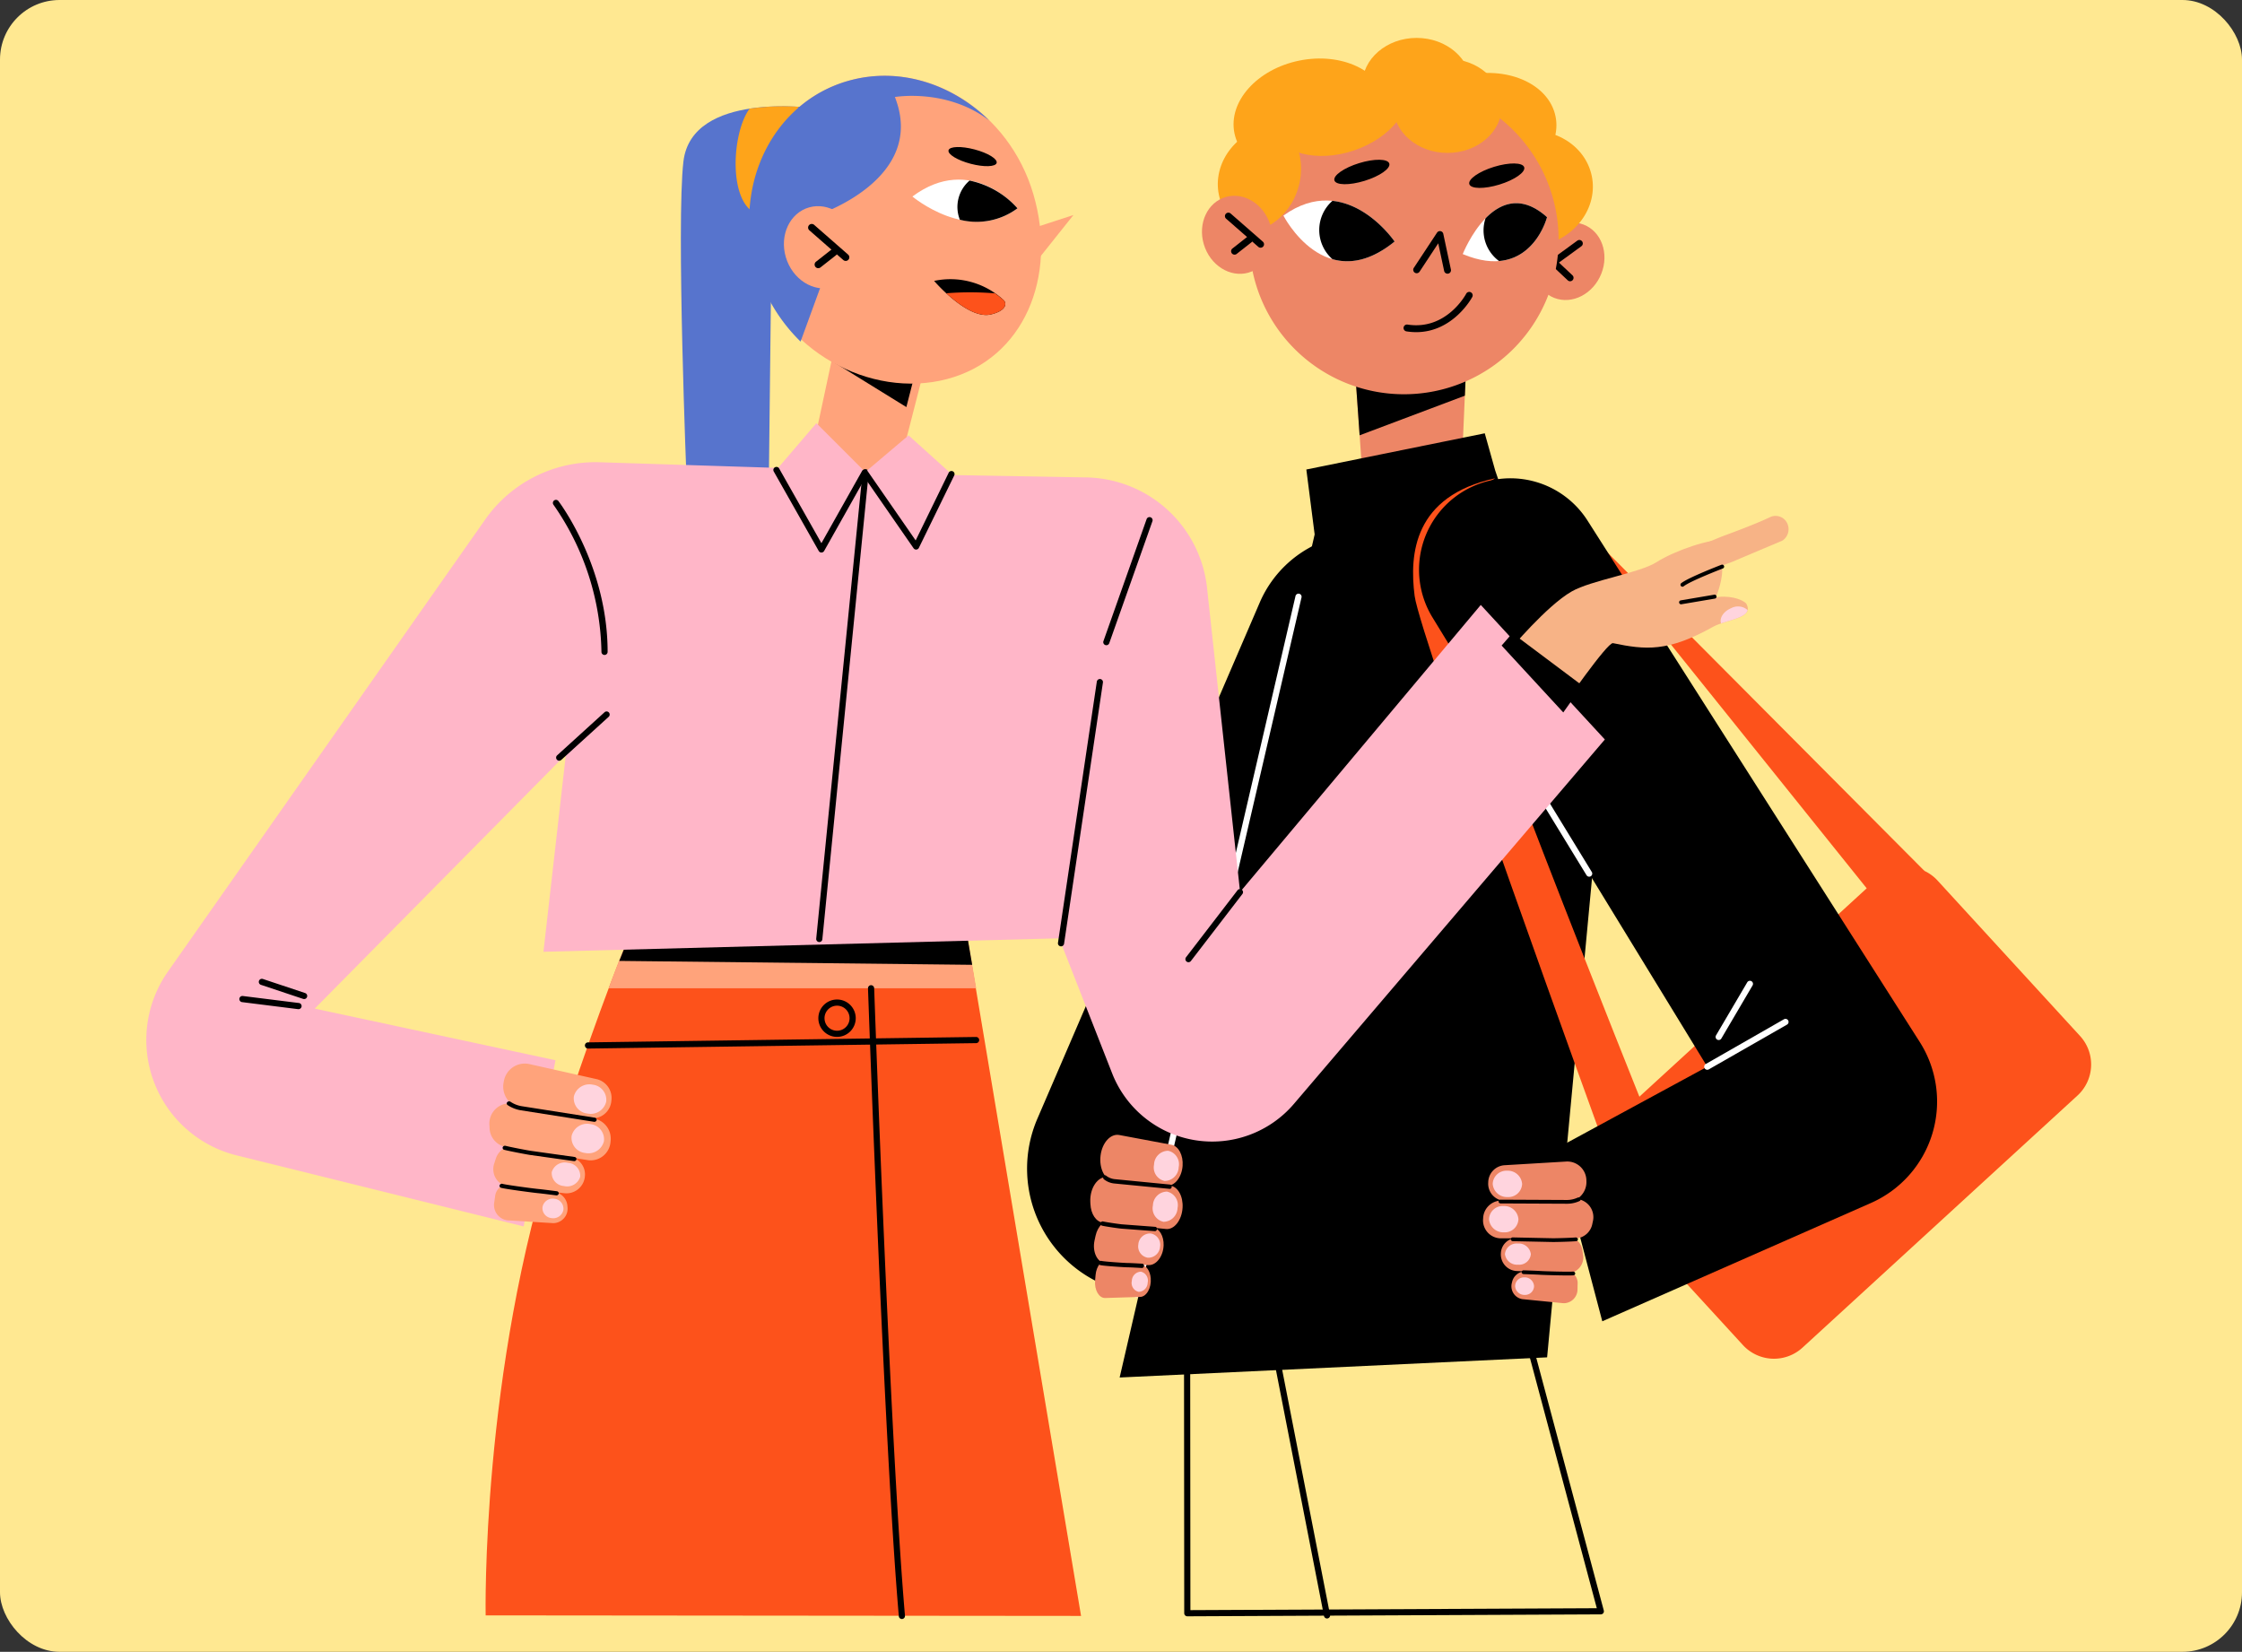 <svg xmlns="http://www.w3.org/2000/svg" xmlns:xlink="http://www.w3.org/1999/xlink" width="414" height="305" viewBox="0 0 414 305">
  <rect x="0" y="0" width="414" height="305" fill="#333333" stroke="none"/>
  <defs>
    <clipPath id="clip-path">
      <rect id="Rectangle_47463" data-name="Rectangle 47463" width="359.143" height="291.943" fill="none"/>
    </clipPath>
  </defs>
  <g id="_10" data-name="10" transform="translate(-527 10484)">
    <rect id="Rectangle_47465" data-name="Rectangle 47465" width="414" height="305" rx="11" transform="translate(527 -10484)" fill="#ffe891"/>
    <g id="Group_176460" data-name="Group 176460" transform="translate(554 -10477)">
      <path id="Path_190376" data-name="Path 190376" d="M296.624,143.428,228.1,74.582,288.5,149.8Z" transform="translate(31.728 10.374)" fill="#fd521b"/>
      <g id="Group_176459" data-name="Group 176459">
        <g id="Group_176458" data-name="Group 176458" clip-path="url(#clip-path)">
          <path id="Path_190377" data-name="Path 190377" d="M237.414,39.371c1.487-3.742.018-7.8-3.281-9.068s-7.176.743-8.663,4.485-.018,7.8,3.281,9.068,7.176-.742,8.663-4.485" transform="translate(31.281 4.162)" fill="#ed8666"/>
          <path id="Path_190378" data-name="Path 190378" d="M226.8,38.679a.636.636,0,0,1-.375-1.15l6.387-4.654a.637.637,0,0,1,.751,1.029l-6.388,4.654a.637.637,0,0,1-.375.122" transform="translate(31.457 4.556)"/>
          <path id="Path_190379" data-name="Path 190379" d="M231.208,39.89a.633.633,0,0,1-.436-.173l-2.523-2.373a.637.637,0,1,1,.873-.927l2.523,2.374a.636.636,0,0,1-.436,1.1" transform="translate(31.72 5.041)"/>
          <path id="Path_190380" data-name="Path 190380" d="M262.3,222.669l-26.312-28.7a7.784,7.784,0,0,1,.478-11l50.777-46.547a7.786,7.786,0,0,1,11,.478l26.312,28.7a7.785,7.785,0,0,1-.477,11L273.3,223.147a7.786,7.786,0,0,1-11-.478" transform="translate(32.54 18.69)" fill="#fd521b"/>
          <path id="Path_190381" data-name="Path 190381" d="M195.931,53.623l1.7,24.147,17.925-3.111.963-22.368Z" transform="translate(27.253 7.273)" fill="#ed8666"/>
          <path id="Path_190382" data-name="Path 190382" d="M216.523,52.29l-20.591,1.333.881,12.48,19.432-7.315Z" transform="translate(27.253 7.273)"/>
          <path id="Path_190383" data-name="Path 190383" d="M217.213,8.687c0,4.8-4.5,8.687-10.042,8.687s-10.042-3.889-10.042-8.687S201.625,0,207.171,0s10.042,3.889,10.042,8.687" transform="translate(27.419)" fill="#fea41a"/>
          <path id="Path_190384" data-name="Path 190384" d="M204.648,11.365c1.185,5.808-4.173,11.806-11.965,13.395s-15.069-1.832-16.254-7.64S180.6,5.315,188.393,3.726s15.07,1.832,16.255,7.64" transform="translate(24.517 0.464)" fill="#fea41a"/>
          <path id="Path_190385" data-name="Path 190385" d="M231.929,13.706c1.185,5.808-4.172,11.806-11.965,13.395s-15.07-1.832-16.254-7.64,4.173-11.806,11.964-13.395,15.07,1.832,16.255,7.64" transform="translate(28.312 0.79)" fill="#fea41a"/>
          <path id="Path_190386" data-name="Path 190386" d="M237.209,23.431c1.185,5.808-3.068,11.58-9.5,12.891s-12.6-2.334-13.788-8.142,3.069-11.58,9.5-12.892,12.6,2.335,13.788,8.143" transform="translate(29.728 2.089)" fill="#fea41a"/>
          <path id="Path_190387" data-name="Path 190387" d="M197.2,22.285c1.185,5.808-3.068,11.58-9.5,12.891s-12.6-2.334-13.788-8.142,3.069-11.58,9.5-12.892,12.6,2.335,13.788,8.143" transform="translate(24.162 1.93)" fill="#fea41a"/>
          <path id="Path_190388" data-name="Path 190388" d="M178.822,36.182a28.556,28.556,0,1,1,28.556,28.556,28.556,28.556,0,0,1-28.556-28.556" transform="translate(24.873 1.061)" fill="#ed8666"/>
          <path id="Path_190389" data-name="Path 190389" d="M206.162,48.6a11.556,11.556,0,0,1-1.8-.142.637.637,0,0,1-.531-.727.644.644,0,0,1,.727-.531c7.188,1.121,10.784-5.6,10.819-5.666a.636.636,0,1,1,1.125.591c-.035.071-3.482,6.475-10.343,6.475" transform="translate(28.351 5.73)"/>
          <path id="Path_190390" data-name="Path 190390" d="M211.725,39.177a.635.635,0,0,1-.621-.5l-1.09-5.107-3.459,5.25a.637.637,0,0,1-1.064-.7l4.3-6.52a.637.637,0,0,1,1.154.219l1.407,6.592a.635.635,0,0,1-.489.754.6.6,0,0,1-.134.014" transform="translate(28.568 4.356)"/>
          <path id="Path_190391" data-name="Path 190391" d="M213.419,36.188s6.039-15.34,15.563-6.819c0,0-3.047,12.077-15.563,6.819" transform="translate(29.685 3.727)" fill="#fff"/>
          <path id="Path_190392" data-name="Path 190392" d="M204.882,33.932s-8.892-13.158-20.532-4.793c0,0,7.731,15.2,20.532,4.793" transform="translate(25.642 3.666)" fill="#fff"/>
          <path id="Path_190393" data-name="Path 190393" d="M192.62,23.567c-.278-.9,1.767-2.332,4.564-3.192s5.292-.826,5.569.077-1.766,2.332-4.564,3.192-5.291.825-5.569-.077" transform="translate(26.789 2.747)"/>
          <path id="Path_190394" data-name="Path 190394" d="M214.489,24.167c-.278-.9,1.766-2.332,4.563-3.192s5.293-.826,5.57.077-1.767,2.332-4.566,3.192-5.291.825-5.568-.077" transform="translate(29.831 2.831)"/>
          <path id="Path_190395" data-name="Path 190395" d="M225.222,64.092l1.933,6.888,19.57,57.185-9.989,106.549L157.8,238.435,193.81,82.768l-1.535-11.991Z" transform="translate(21.949 8.915)"/>
          <path id="Path_190396" data-name="Path 190396" d="M240.555,194.182s-33.911-93.36-34.9-101.085-.164-18.426,14.874-21.712c0,0-10.977,6.226-10.33,15.045s38.172,102.163,38.172,102.163Z" transform="translate(28.565 9.929)" fill="#fd521b"/>
          <path id="Path_190397" data-name="Path 190397" d="M171.056,222.579l-10.185-2.347A23.3,23.3,0,0,1,144.7,188.3l41.063-95.311a21.077,21.077,0,0,1,13.049-11.771l.949-.3Z" transform="translate(19.861 11.256)"/>
          <path id="Path_190398" data-name="Path 190398" d="M259.561,180.033l-50.745-82.96a16.878,16.878,0,0,1,7.165-24.058h0a16.88,16.88,0,0,1,21.468,6.181l61.341,96.266a20.472,20.472,0,0,1-9.015,29.738l-49.6,21.841-8.422-31.925Z" transform="translate(28.699 9.929)"/>
          <path id="Path_190399" data-name="Path 190399" d="M168.846,262.32a.572.572,0,0,1-.57-.57l-.041-50.023a.569.569,0,0,1,.552-.57l62.649-1.78a.6.6,0,0,1,.567.423l13.748,51.447a.569.569,0,0,1-.549.717l-76.355.357Zm.529-50.039.041,48.9,75.045-.351-13.44-50.3Z" transform="translate(23.4 29.123)"/>
          <path id="Path_190400" data-name="Path 190400" d="M192.67,262.393a.567.567,0,0,1-.557-.46l-9.675-49.512a.569.569,0,0,1,1.116-.219l9.675,49.512a.567.567,0,0,1-.449.667.528.528,0,0,1-.111.011" transform="translate(25.374 29.452)"/>
          <path id="Path_190401" data-name="Path 190401" d="M220.461,182.826l11.6-.691a3.534,3.534,0,0,1,3.618,3.572,3.65,3.65,0,0,1-3.545,3.877l-11.606-.193A3.155,3.155,0,0,1,217.551,186a3.219,3.219,0,0,1,2.909-3.172" transform="translate(30.26 25.333)" fill="#ed8666"/>
          <path id="Path_190402" data-name="Path 190402" d="M219.86,195.473l13.884.025a3.32,3.32,0,0,0,3.16-2.754l.07-.33a3.361,3.361,0,0,0-3.13-4.209l-13.954.305a3.387,3.387,0,0,0-3.164,3.308,3.313,3.313,0,0,0,3.135,3.655" transform="translate(30.144 26.178)" fill="#ed8666"/>
          <path id="Path_190403" data-name="Path 190403" d="M219.608,197.294h0a2.913,2.913,0,0,1,2.76-2.706l9.237-.346a3.027,3.027,0,0,1,3.052,2.607l.12.769a2.942,2.942,0,0,1-2.968,3.47l-9.355-.421a3.07,3.07,0,0,1-2.844-3.372" transform="translate(30.544 27.017)" fill="#ed8666"/>
          <path id="Path_190404" data-name="Path 190404" d="M221.421,201.962h0a2.5,2.5,0,0,1,2.28-1.995l7.628-.129a2.286,2.286,0,0,1,2.2,2.484l-.018.883a2.551,2.551,0,0,1-2.6,2.632l-7.61-.753a2.411,2.411,0,0,1-1.875-3.123" transform="translate(30.786 27.796)" fill="#ed8666"/>
          <path id="Path_190405" data-name="Path 190405" d="M221.032,188.49a2.532,2.532,0,0,0,2.675-2.43,2.64,2.64,0,0,0-2.755-2.433,2.531,2.531,0,0,0-2.675,2.43,2.641,2.641,0,0,0,2.755,2.433" transform="translate(30.361 25.541)" fill="#ffd4de"/>
          <path id="Path_190406" data-name="Path 190406" d="M220.436,194.21a2.532,2.532,0,0,0,2.675-2.43,2.64,2.64,0,0,0-2.755-2.433,2.531,2.531,0,0,0-2.675,2.43,2.641,2.641,0,0,0,2.755,2.433" transform="translate(30.278 26.337)" fill="#ffd4de"/>
          <path id="Path_190407" data-name="Path 190407" d="M222.686,199.336a2.161,2.161,0,0,0,2.36-1.95,2.253,2.253,0,0,0-2.425-1.954,2.161,2.161,0,0,0-2.36,1.95,2.253,2.253,0,0,0,2.425,1.954" transform="translate(30.637 27.183)" fill="#ffd4de"/>
          <path id="Path_190408" data-name="Path 190408" d="M223.685,204.157a1.654,1.654,0,0,0,1.721-1.622,1.725,1.725,0,0,0-1.776-1.624,1.654,1.654,0,0,0-1.72,1.622,1.724,1.724,0,0,0,1.775,1.624" transform="translate(30.866 27.945)" fill="#ffd4de"/>
          <path id="Path_190409" data-name="Path 190409" d="M219.6,189.062a.388.388,0,0,1-.38-.349.357.357,0,0,1,.383-.346l12.284.058a4.758,4.758,0,0,0,1.883-.408.432.432,0,0,1,.546.112.32.32,0,0,1-.108.48,5.521,5.521,0,0,1-2.3.511l-12.278-.057H219.6" transform="translate(30.492 26.145)"/>
          <path id="Path_190410" data-name="Path 190410" d="M221.585,195.132a.386.386,0,0,1-.38-.355.359.359,0,0,1,.39-.339l7.338.154c.54.011,3.477-.072,4.224-.147a.4.4,0,0,1,.448.306.346.346,0,0,1-.331.385c-.793.08-3.764.162-4.332.151l-7.338-.154h-.017" transform="translate(30.768 27.045)"/>
          <path id="Path_190411" data-name="Path 190411" d="M223.334,200.469a.385.385,0,0,1-.38-.359.36.36,0,0,1,.394-.336c.1,0,2.4.075,3.105.125.744.054,5.223.18,5.96.106a.4.4,0,0,1,.447.306.344.344,0,0,1-.331.385c-.816.082-5.4-.054-6.112-.1-.687-.05-3.045-.123-3.069-.123h-.013" transform="translate(31.012 27.787)"/>
          <path id="Path_190412" data-name="Path 190412" d="M222.221,12.078c0,4.8-4.5,8.687-10.042,8.687s-10.042-3.889-10.042-8.687,4.5-8.687,10.042-8.687,10.042,3.889,10.042,8.687" transform="translate(28.116 0.472)" fill="#fea41a"/>
          <path id="Path_190413" data-name="Path 190413" d="M188.678,25.642C187.1,31.66,181.463,35.4,176.1,33.984s-.4-4.194,1.188-10.213-.818-12.993,4.546-11.581,8.428,7.435,6.845,13.453" transform="translate(24.157 1.67)" fill="#fea41a"/>
          <path id="Path_190414" data-name="Path 190414" d="M207.349,7.6c1.546,4.542-2.774,10.12-9.647,12.459s-13.7.554-15.243-3.988,7.208-5.759,14.081-8.1S205.8,3.062,207.349,7.6" transform="translate(25.354 0.709)" fill="#fea41a"/>
          <path id="Path_190415" data-name="Path 190415" d="M236.292,139.876a.571.571,0,0,1-.486-.272l-18.9-30.9a.57.57,0,0,1,.973-.595l18.9,30.9a.572.572,0,0,1-.189.784.562.562,0,0,1-.3.083" transform="translate(30.158 15)" fill="#fff"/>
          <path id="Path_190416" data-name="Path 190416" d="M253.13,168.414a.57.57,0,0,1-.283-1.064l14.441-8.263a.569.569,0,0,1,.565.988l-14.441,8.264a.562.562,0,0,1-.283.075" transform="translate(35.13 22.117)" fill="#fff"/>
          <path id="Path_190417" data-name="Path 190417" d="M254.979,163.777a.579.579,0,0,1-.289-.079.571.571,0,0,1-.2-.78l5.765-9.8a.569.569,0,0,1,.981.579l-5.764,9.8a.569.569,0,0,1-.491.28" transform="translate(35.387 21.259)" fill="#fff"/>
          <path id="Path_190418" data-name="Path 190418" d="M160.6,220.017a.558.558,0,0,1-.129-.015.569.569,0,0,1-.426-.683L189.963,90.529a.57.57,0,0,1,1.111.257L161.154,219.576a.569.569,0,0,1-.555.441" transform="translate(22.259 12.531)" fill="#fff"/>
          <path id="Path_190419" data-name="Path 190419" d="M167.806,179.647l-9.636-1.805c-1.6-.3-3.159,1.4-3.457,3.786-.306,2.449.838,4.625,2.507,4.76l9.748.792c1.431.116,2.736-1.522,2.894-3.636.147-1.96-.746-3.651-2.057-3.9" transform="translate(21.513 24.732)" fill="#ed8666"/>
          <path id="Path_190420" data-name="Path 190420" d="M167.02,194.245l-11.637-1.181c-1.263-.129-2.23-1.563-2.319-3.439l-.018-.385c-.121-2.561,1.408-4.79,3.126-4.559l11.656,1.566c1.4.188,2.385,1.968,2.255,4.075-.14,2.291-1.535,4.078-3.063,3.923" transform="translate(21.287 25.686)" fill="#ed8666"/>
          <path id="Path_190421" data-name="Path 190421" d="M166.5,196.3h0c.067-1.734-.779-3.159-1.989-3.348l-7.7-1.2c-1.247-.2-2.484.981-2.869,2.727l-.193.873c-.47,2.139.525,4.177,2.073,4.242l7.889.331c1.43.06,2.708-1.6,2.786-3.622" transform="translate(21.369 26.669)" fill="#ed8666"/>
          <path id="Path_190422" data-name="Path 190422" d="M164.1,201.482h0c-.1-1.349-.8-2.377-1.673-2.489l-6.377-.813c-1.041-.133-1.992,1.053-2.136,2.662l-.091,1.014c-.157,1.766.715,3.286,1.865,3.25l6.468-.2c1.164-.035,2.08-1.648,1.944-3.422" transform="translate(21.393 27.564)" fill="#ed8666"/>
          <path id="Path_190423" data-name="Path 190423" d="M165.331,185.97a2.546,2.546,0,0,1-1.95-3.022,2.628,2.628,0,0,1,2.6-2.554,2.546,2.546,0,0,1,1.95,3.022,2.628,2.628,0,0,1-2.6,2.554" transform="translate(22.722 25.09)" fill="#ffd4de"/>
          <path id="Path_190424" data-name="Path 190424" d="M165.147,192.59a2.546,2.546,0,0,1-1.95-3.022,2.628,2.628,0,0,1,2.6-2.554,2.546,2.546,0,0,1,1.95,3.022,2.628,2.628,0,0,1-2.6,2.554" transform="translate(22.696 26.011)" fill="#ffd4de"/>
          <path id="Path_190425" data-name="Path 190425" d="M162.576,198.276a2.111,2.111,0,0,1-1.745-2.444A2.179,2.179,0,0,1,163.1,193.8a2.11,2.11,0,0,1,1.745,2.445,2.179,2.179,0,0,1-2.266,2.031" transform="translate(22.368 26.955)" fill="#ffd4de"/>
          <path id="Path_190426" data-name="Path 190426" d="M161.026,203.716a1.683,1.683,0,0,1-1.248-2.012,1.737,1.737,0,0,1,1.681-1.711,1.683,1.683,0,0,1,1.248,2.013,1.737,1.737,0,0,1-1.681,1.71" transform="translate(22.222 27.817)" fill="#ffd4de"/>
          <path id="Path_190427" data-name="Path 190427" d="M167.426,186.88a.391.391,0,0,0,.36-.368.357.357,0,0,0-.279-.429l-10.3-1.006a3.11,3.11,0,0,1-1.529-.632.3.3,0,0,0-.47.082.448.448,0,0,0,.033.559,3.642,3.642,0,0,0,1.868.788l10.3,1h.02" transform="translate(21.577 25.644)"/>
          <path id="Path_190428" data-name="Path 190428" d="M164.755,193.646a.393.393,0,0,0,.361-.375.356.356,0,0,0-.286-.424l-6.167-.462c-.453-.035-2.9-.386-3.522-.539a.366.366,0,0,0-.411.313.379.379,0,0,0,.232.47c.654.161,3.134.516,3.611.552l6.167.462h.015" transform="translate(21.52 26.684)"/>
          <path id="Path_190429" data-name="Path 190429" d="M162.4,199.563a.392.392,0,0,0,.361-.379.354.354,0,0,0-.289-.419c-.082-.006-2.018-.123-2.617-.128-.63,0-4.4-.248-5.007-.4a.365.365,0,0,0-.411.312.381.381,0,0,0,.232.472c.673.165,4.531.409,5.134.413.582,0,2.566.125,2.587.126h.01" transform="translate(21.479 27.573)"/>
          <path id="Path_190430" data-name="Path 190430" d="M192.593,26.411a7.168,7.168,0,0,0,0,10.769c3.127.89,6.989.394,11.479-3.256,0,0-4.586-6.784-11.481-7.513" transform="translate(26.45 3.674)"/>
          <path id="Path_190431" data-name="Path 190431" d="M217.157,29.586a7.024,7.024,0,0,0,2.493,7.886c6.959-.582,8.862-8.1,8.862-8.1-4.764-4.261-8.655-2.554-11.356.218" transform="translate(30.155 3.727)"/>
          <path id="Path_190432" data-name="Path 190432" d="M171.488,34.55c-1.148-3.859.675-7.773,4.072-8.74s7.083,1.377,8.231,5.236-.675,7.773-4.072,8.74-7.083-1.376-8.231-5.236" transform="translate(23.805 3.56)" fill="#ed8666"/>
          <path id="Path_190433" data-name="Path 190433" d="M181.454,34.8a.632.632,0,0,1-.419-.157l-5.947-5.2a.636.636,0,1,1,.837-.958l5.948,5.2a.637.637,0,0,1-.419,1.115" transform="translate(24.323 3.94)"/>
          <path id="Path_190434" data-name="Path 190434" d="M176.508,35.549a.635.635,0,0,1-.393-1.136l2.725-2.14a.635.635,0,1,1,.785,1l-2.724,2.14a.63.63,0,0,1-.393.137" transform="translate(24.463 4.47)"/>
          <path id="Path_190435" data-name="Path 190435" d="M142.779,139.947l22.194,132.362-109.946-.1s-.9-44.984,12.985-87.744c12.548-38.634,18.117-47.4,18.117-47.4Z" transform="translate(7.652 19.065)" fill="#fd521b"/>
          <path id="Path_190436" data-name="Path 190436" d="M74.974,156.275h67.858L140,139.809,105.61,138.06H82.72a169.58,169.58,0,0,0-7.746,18.215" transform="translate(10.428 19.203)" fill="#ffa37b"/>
          <path id="Path_190437" data-name="Path 190437" d="M112.3,49.853,106.872,75.2l16.355.76,5.9-23.015Z" transform="translate(14.865 6.934)" fill="#ffa37b"/>
          <path id="Path_190438" data-name="Path 190438" d="M76.688,151.009l65.162.72-1.735-10.1L81.586,139.62c-1.056,2.176-2.675,5.771-4.9,11.389" transform="translate(10.667 19.42)"/>
          <path id="Path_190439" data-name="Path 190439" d="M126.846,53.382,114.81,49.749l-3.115,3.383,13.136,8.113Z" transform="translate(15.536 6.92)"/>
          <path id="Path_190440" data-name="Path 190440" d="M99.021,41.529c-4.5-15.364,3.318-30.844,17.458-34.577s29.247,5.7,33.746,21.062-1.8,30.392-15.943,34.124S103.52,56.893,99.021,41.529" transform="translate(13.596 0.853)" fill="#ffa37b"/>
          <path id="Path_190441" data-name="Path 190441" d="M111.168,11.431S88.693,8.238,87.145,21.266c-1.345,11.32.6,59.338.6,59.338L102.9,81.7l.6-52.53Z" transform="translate(12.055 1.542)" fill="#5774cd"/>
          <path id="Path_190442" data-name="Path 190442" d="M98.121,11.524c-3.351,4.576-3.942,17.453,1.36,19.409,6.235,2.3,5.755-15.542,7.715-19.755a43.666,43.666,0,0,0-9.075.346" transform="translate(13.29 1.542)" fill="#fea41a"/>
          <path id="Path_190443" data-name="Path 190443" d="M77.494,122.738l-4.141,36.438,95.235-2.484,9.776,24.927a19.845,19.845,0,0,0,33.571,5.637l57.41-67.278L246.434,95.133l-44.444,53-6.106-56.172a22.846,22.846,0,0,0-22.306-20.374l-26.522-.47-24.568-1.1-38.73-1.23A24.9,24.9,0,0,0,62.591,79.366L4,162.848A21.955,21.955,0,0,0,16.813,196.8l52.878,13.089L75.573,179.2l-44.455-9.533Z" transform="translate(0 9.566)" fill="#ffb6c8"/>
          <path id="Path_190444" data-name="Path 190444" d="M148.368,153.283a.524.524,0,0,1-.084-.007.568.568,0,0,1-.48-.646l7.174-48.226a.576.576,0,0,1,.646-.478.567.567,0,0,1,.48.647L148.929,152.8a.569.569,0,0,1-.562.486" transform="translate(20.558 14.455)"/>
          <path id="Path_190445" data-name="Path 190445" d="M109.18,157.214a.513.513,0,0,1-.058,0,.568.568,0,0,1-.509-.623l8.56-86.142a.569.569,0,1,1,1.132.113l-8.56,86.143a.567.567,0,0,1-.565.513" transform="translate(15.107 9.727)"/>
          <path id="Path_190446" data-name="Path 190446" d="M67.018,118.277a.57.57,0,0,1-.383-.991l8.769-7.971a.57.57,0,0,1,.765.844l-8.769,7.97a.568.568,0,0,1-.383.148" transform="translate(9.242 15.185)"/>
          <path id="Path_190447" data-name="Path 190447" d="M75.461,103.518a.57.57,0,0,1-.57-.57A48.84,48.84,0,0,0,66.043,75.8a.57.57,0,0,1,.9-.7c.091.116,9.087,11.907,9.087,27.849a.57.57,0,0,1-.57.57" transform="translate(9.17 10.415)"/>
          <path id="Path_190448" data-name="Path 190448" d="M118.636,71.542l-9.093-9.093-7.384,8.627,8.317,14.689Z" transform="translate(14.21 8.686)" fill="#ffb6c8"/>
          <path id="Path_190449" data-name="Path 190449" d="M124.571,64.428l7.928,7.15L125.97,84.946l-9.482-13.678Z" transform="translate(16.203 8.961)" fill="#ffb6c8"/>
          <path id="Path_190450" data-name="Path 190450" d="M143.605,28.267s-8.494-10.3-19.4-2.176c0,0,10.486,8.817,19.4,2.176" transform="translate(17.276 3.195)" fill="#fff"/>
          <path id="Path_190451" data-name="Path 190451" d="M143.507,31.246l7.789-2.537-8.069,10.122Z" transform="translate(19.922 3.993)" fill="#ffa37b"/>
          <path id="Path_190452" data-name="Path 190452" d="M140.518,42.933a14.427,14.427,0,0,0-12.792-3.508s6.191,7.238,10.5,6.189c3.058-.746,2.891-2.181,2.293-2.68" transform="translate(17.766 5.442)"/>
          <path id="Path_190453" data-name="Path 190453" d="M130.065,18.287c.192-.732,2.337-.8,4.791-.157s4.286,1.762,4.093,2.495-2.337.8-4.791.157-4.285-1.762-4.093-2.495" transform="translate(18.089 2.46)"/>
          <path id="Path_190454" data-name="Path 190454" d="M142.038,14.354c-6.827-6.683-16.388-9.824-25.56-7.4-14.14,3.732-21.956,19.212-17.458,34.576a31.458,31.458,0,0,0,8.215,13.688l3.735-10.229-.8-13.064s20.5-6.585,14.482-21.865c0,0,9.534-1.66,17.381,4.3" transform="translate(13.596 0.854)" fill="#5774cd"/>
          <path id="Path_190455" data-name="Path 190455" d="M75.208,169.154l-12.625-2.825a3.933,3.933,0,0,0-4.611,3.282,4.062,4.062,0,0,0,3.205,4.894l12.791,1.854a3.511,3.511,0,0,0,3.87-3.2,3.58,3.58,0,0,0-2.63-4.005" transform="translate(8.052 23.123)" fill="#ffa37b"/>
          <path id="Path_190456" data-name="Path 190456" d="M73.907,183.214,58.642,180.77a3.7,3.7,0,0,1-2.983-3.59l-.017-.376a3.742,3.742,0,0,1,4.191-4.068l15.282,2.819a3.773,3.773,0,0,1,2.889,4.2,3.689,3.689,0,0,1-4.1,3.459" transform="translate(7.739 24.019)" fill="#ffa37b"/>
          <path id="Path_190457" data-name="Path 190457" d="M73.181,185.15h0a3.245,3.245,0,0,0-2.553-3.466l-10.089-2.025a3.371,3.371,0,0,0-3.819,2.323l-.268.824a3.274,3.274,0,0,0,2.643,4.342l10.359,1.2a3.419,3.419,0,0,0,3.727-3.2" transform="translate(7.828 24.981)" fill="#ffa37b"/>
          <path id="Path_190458" data-name="Path 190458" d="M69.936,189.912h0a2.789,2.789,0,0,0-2.153-2.6l-8.361-1.5a2.545,2.545,0,0,0-2.855,2.341l-.138.973a2.841,2.841,0,0,0,2.389,3.357l8.5.526a2.685,2.685,0,0,0,2.618-3.1" transform="translate(7.845 25.841)" fill="#ffa37b"/>
          <path id="Path_190459" data-name="Path 190459" d="M71.837,175.014a2.819,2.819,0,0,1-2.507-3.146,2.942,2.942,0,0,1,3.463-2.185,2.818,2.818,0,0,1,2.506,3.147,2.939,2.939,0,0,1-3.462,2.184" transform="translate(9.638 23.596)" fill="#ffd4de"/>
          <path id="Path_190460" data-name="Path 190460" d="M71.473,181.408a2.819,2.819,0,0,1-2.507-3.146,2.942,2.942,0,0,1,3.463-2.185,2.818,2.818,0,0,1,2.506,3.147,2.939,2.939,0,0,1-3.462,2.184" transform="translate(9.587 24.485)" fill="#ffd4de"/>
          <path id="Path_190461" data-name="Path 190461" d="M67.99,186.635a2.406,2.406,0,0,1-2.247-2.563,2.508,2.508,0,0,1,3.014-1.715A2.406,2.406,0,0,1,71,184.919a2.509,2.509,0,0,1-3.014,1.715" transform="translate(9.14 25.359)" fill="#ffd4de"/>
          <path id="Path_190462" data-name="Path 190462" d="M65.853,191.74a1.841,1.841,0,0,1-1.6-2.089,1.922,1.922,0,0,1,2.241-1.469,1.842,1.842,0,0,1,1.6,2.089,1.921,1.921,0,0,1-2.241,1.469" transform="translate(8.933 26.171)" fill="#ffd4de"/>
          <path id="Path_190463" data-name="Path 190463" d="M74.566,176.158a.431.431,0,0,0,.48-.316.4.4,0,0,0-.36-.449L61.175,173.27a5.289,5.289,0,0,1-2-.784.482.482,0,0,0-.621.026.355.355,0,0,0,.034.546,6.139,6.139,0,0,0,2.44.973l13.506,2.123.027,0" transform="translate(8.13 23.978)"/>
          <path id="Path_190464" data-name="Path 190464" d="M70.933,182.414a.428.428,0,0,0,.481-.322.4.4,0,0,0-.367-.443l-8.092-1.137c-.6-.085-3.809-.7-4.618-.915a.45.45,0,0,0-.546.257.384.384,0,0,0,.3.482c.857.229,4.108.849,4.733.939l8.093,1.137.019,0" transform="translate(8.036 24.979)"/>
          <path id="Path_190465" data-name="Path 190465" d="M67.73,187.885a.428.428,0,0,0,.482-.327.4.4,0,0,0-.374-.439c-.107-.015-2.648-.345-3.434-.416-.828-.074-5.773-.731-6.57-.944a.449.449,0,0,0-.546.256.385.385,0,0,0,.3.483c.882.235,5.945.9,6.737.974.764.067,3.369.408,3.4.411h.014" transform="translate(7.966 25.836)"/>
          <path id="Path_190466" data-name="Path 190466" d="M103.735,36.715c-1.21-4.068.712-8.192,4.293-9.213s7.464,1.451,8.675,5.52-.712,8.192-4.293,9.213-7.466-1.451-8.675-5.52" transform="translate(14.379 3.793)" fill="#ffa37b"/>
          <path id="Path_190467" data-name="Path 190467" d="M114.239,36.983a.668.668,0,0,1-.441-.165l-6.27-5.486a.67.67,0,0,1,.883-1.009l6.268,5.485a.67.67,0,0,1-.441,1.176" transform="translate(14.925 4.195)"/>
          <path id="Path_190468" data-name="Path 190468" d="M109.026,37.768a.67.67,0,0,1-.413-1.2l2.872-2.257a.67.67,0,1,1,.827,1.055l-2.872,2.255a.661.661,0,0,1-.413.144" transform="translate(15.072 4.753)"/>
          <path id="Path_190469" data-name="Path 190469" d="M142.59,28.245a16.224,16.224,0,0,0-8.844-5.12,6.407,6.407,0,0,0-1.791,7.23,12.612,12.612,0,0,0,10.635-2.11" transform="translate(18.291 3.217)"/>
          <path id="Path_190470" data-name="Path 190470" d="M137.951,45.319c3.058-.745,2.89-2.181,2.293-2.68-.372-.31-.89-.744-1.547-1.207a55.5,55.5,0,0,0-9-.017c2.194,2.021,5.586,4.556,8.258,3.9" transform="translate(18.039 5.736)" fill="#fd521b"/>
          <path id="Path_190471" data-name="Path 190471" d="M123.266,270.585a.569.569,0,0,1-.566-.521c-2.736-31.473-5.664-115.083-5.693-115.924a.57.57,0,0,1,.549-.589.586.586,0,0,1,.59.549c.028.841,2.956,84.422,5.689,115.866a.569.569,0,0,1-.518.616l-.05,0" transform="translate(16.275 21.358)"/>
          <path id="Path_190472" data-name="Path 190472" d="M71.671,164.085a.57.57,0,0,1-.008-1.139l71.7-1h.008a.57.57,0,0,1,.008,1.139l-71.7,1Z" transform="translate(9.89 22.526)"/>
          <path id="Path_190473" data-name="Path 190473" d="M112.411,162.778a3.452,3.452,0,1,1,3.451-3.453,3.456,3.456,0,0,1-3.451,3.453m0-5.765a2.313,2.313,0,1,0,2.312,2.312,2.315,2.315,0,0,0-2.312-2.312" transform="translate(15.156 21.681)"/>
          <path id="Path_190474" data-name="Path 190474" d="M110.545,85.352a.572.572,0,0,1-.5-.289l-8.315-14.69a.57.57,0,0,1,.992-.56l7.819,13.812,7.511-13.343a.569.569,0,0,1,.469-.29.56.56,0,0,1,.494.245l8.928,12.881,6.1-12.5a.569.569,0,1,1,1.023.5l-6.528,13.368a.57.57,0,0,1-.981.074L118.6,71.632l-7.559,13.43a.569.569,0,0,1-.5.29Z" transform="translate(14.14 9.67)"/>
          <path id="Path_190475" data-name="Path 190475" d="M221.018,101.726S227.8,93.581,232.459,90.9c3.6-2.079,12.562-3.406,15.721-5.44s10.136-4.483,12.592-4.012c4.72.907-.47-1.031.5,2.589.057.207-7.045,7.84-7.2,8-1.811,1.853,3.284-.228,6.51-.185,2.651.036,4,1.055,4.136,1.293,1.565,2.738-3.612,2.86-6.155,4.283-8.352,4.674-12.474,4.248-18.461,3.008-1.023-.212-9.361,11.842-9.361,11.842Z" transform="translate(30.742 11.32)" fill="#f7b386"/>
          <path id="Path_190476" data-name="Path 190476" d="M249.562,89.267c-.451-.448-2.613-4.158-2.613-4.158-.007.29,8.424-3.373,9.991-3.948,2.549-.935,6.284-2.355,8.56-3.446a2.376,2.376,0,0,1,3.107,1,2.533,2.533,0,0,1-.825,3.332l-9.227,3.9Z" transform="translate(34.349 10.777)" fill="#f7b386"/>
          <path id="Path_190477" data-name="Path 190477" d="M251.056,88.293c1.52,1.767-.861,3.025-2.123,4.5-.709.827.147,3.081.8,3.737a1.891,1.891,0,0,0,2.708-.286,15.207,15.207,0,0,0,4.029-8.405c.343-2.867-.649-4.49-1.689-5.389-.876-.759-1.583-.016-2.82.249L247.9,84.249Z" transform="translate(34.481 11.422)" fill="#f7b386"/>
          <path id="Path_190478" data-name="Path 190478" d="M249.08,89.46a.365.365,0,0,1-.23-.649c1.286-1.032,7.195-3.314,7.445-3.41a.365.365,0,0,1,.262.681c-.06.023-6.053,2.336-7.249,3.3a.365.365,0,0,1-.228.08" transform="translate(34.595 11.875)"/>
          <path id="Path_190479" data-name="Path 190479" d="M248.853,92.026a.365.365,0,0,1-.06-.724l6.19-1.047a.359.359,0,0,1,.421.3.366.366,0,0,1-.3.42l-6.191,1.047a.272.272,0,0,1-.06.006" transform="translate(34.563 12.553)"/>
          <path id="Path_190480" data-name="Path 190480" d="M257.181,92.468c-1.4.58-2.229,1.834-1.871,2.817,2.089-.72,4.609-1.172,4.9-2.467a2.694,2.694,0,0,0-3.032-.35" transform="translate(35.5 12.822)" fill="#ffd4de"/>
          <path id="Path_190481" data-name="Path 190481" d="M221.711,96.491l-1.991,2.287,11.388,12.349,3.519-4.96Z" transform="translate(30.562 13.421)"/>
          <path id="Path_190482" data-name="Path 190482" d="M26.617,156.257a.582.582,0,0,1-.18-.028l-7.782-2.595a.57.57,0,1,1,.36-1.081l7.782,2.594a.57.57,0,0,1-.18,1.111" transform="translate(2.541 21.215)"/>
          <path id="Path_190483" data-name="Path 190483" d="M26.029,157.737a.51.51,0,0,1-.072,0l-10.359-1.3a.569.569,0,1,1,.142-1.13L26.1,156.6a.57.57,0,0,1-.071,1.135" transform="translate(2.1 21.601)"/>
          <path id="Path_190484" data-name="Path 190484" d="M169.028,151.482a.57.57,0,0,1-.451-.917l9.53-12.4a.57.57,0,0,1,.9.695l-9.531,12.4a.566.566,0,0,1-.451.222" transform="translate(23.432 19.187)"/>
          <path id="Path_190485" data-name="Path 190485" d="M155.714,101.335a.558.558,0,0,1-.19-.033.57.57,0,0,1-.347-.727l7.971-22.519a.57.57,0,0,1,1.075.38l-7.971,22.519a.572.572,0,0,1-.538.379" transform="translate(21.58 10.804)"/>
        </g>
      </g>
    </g>
  </g>
</svg>
